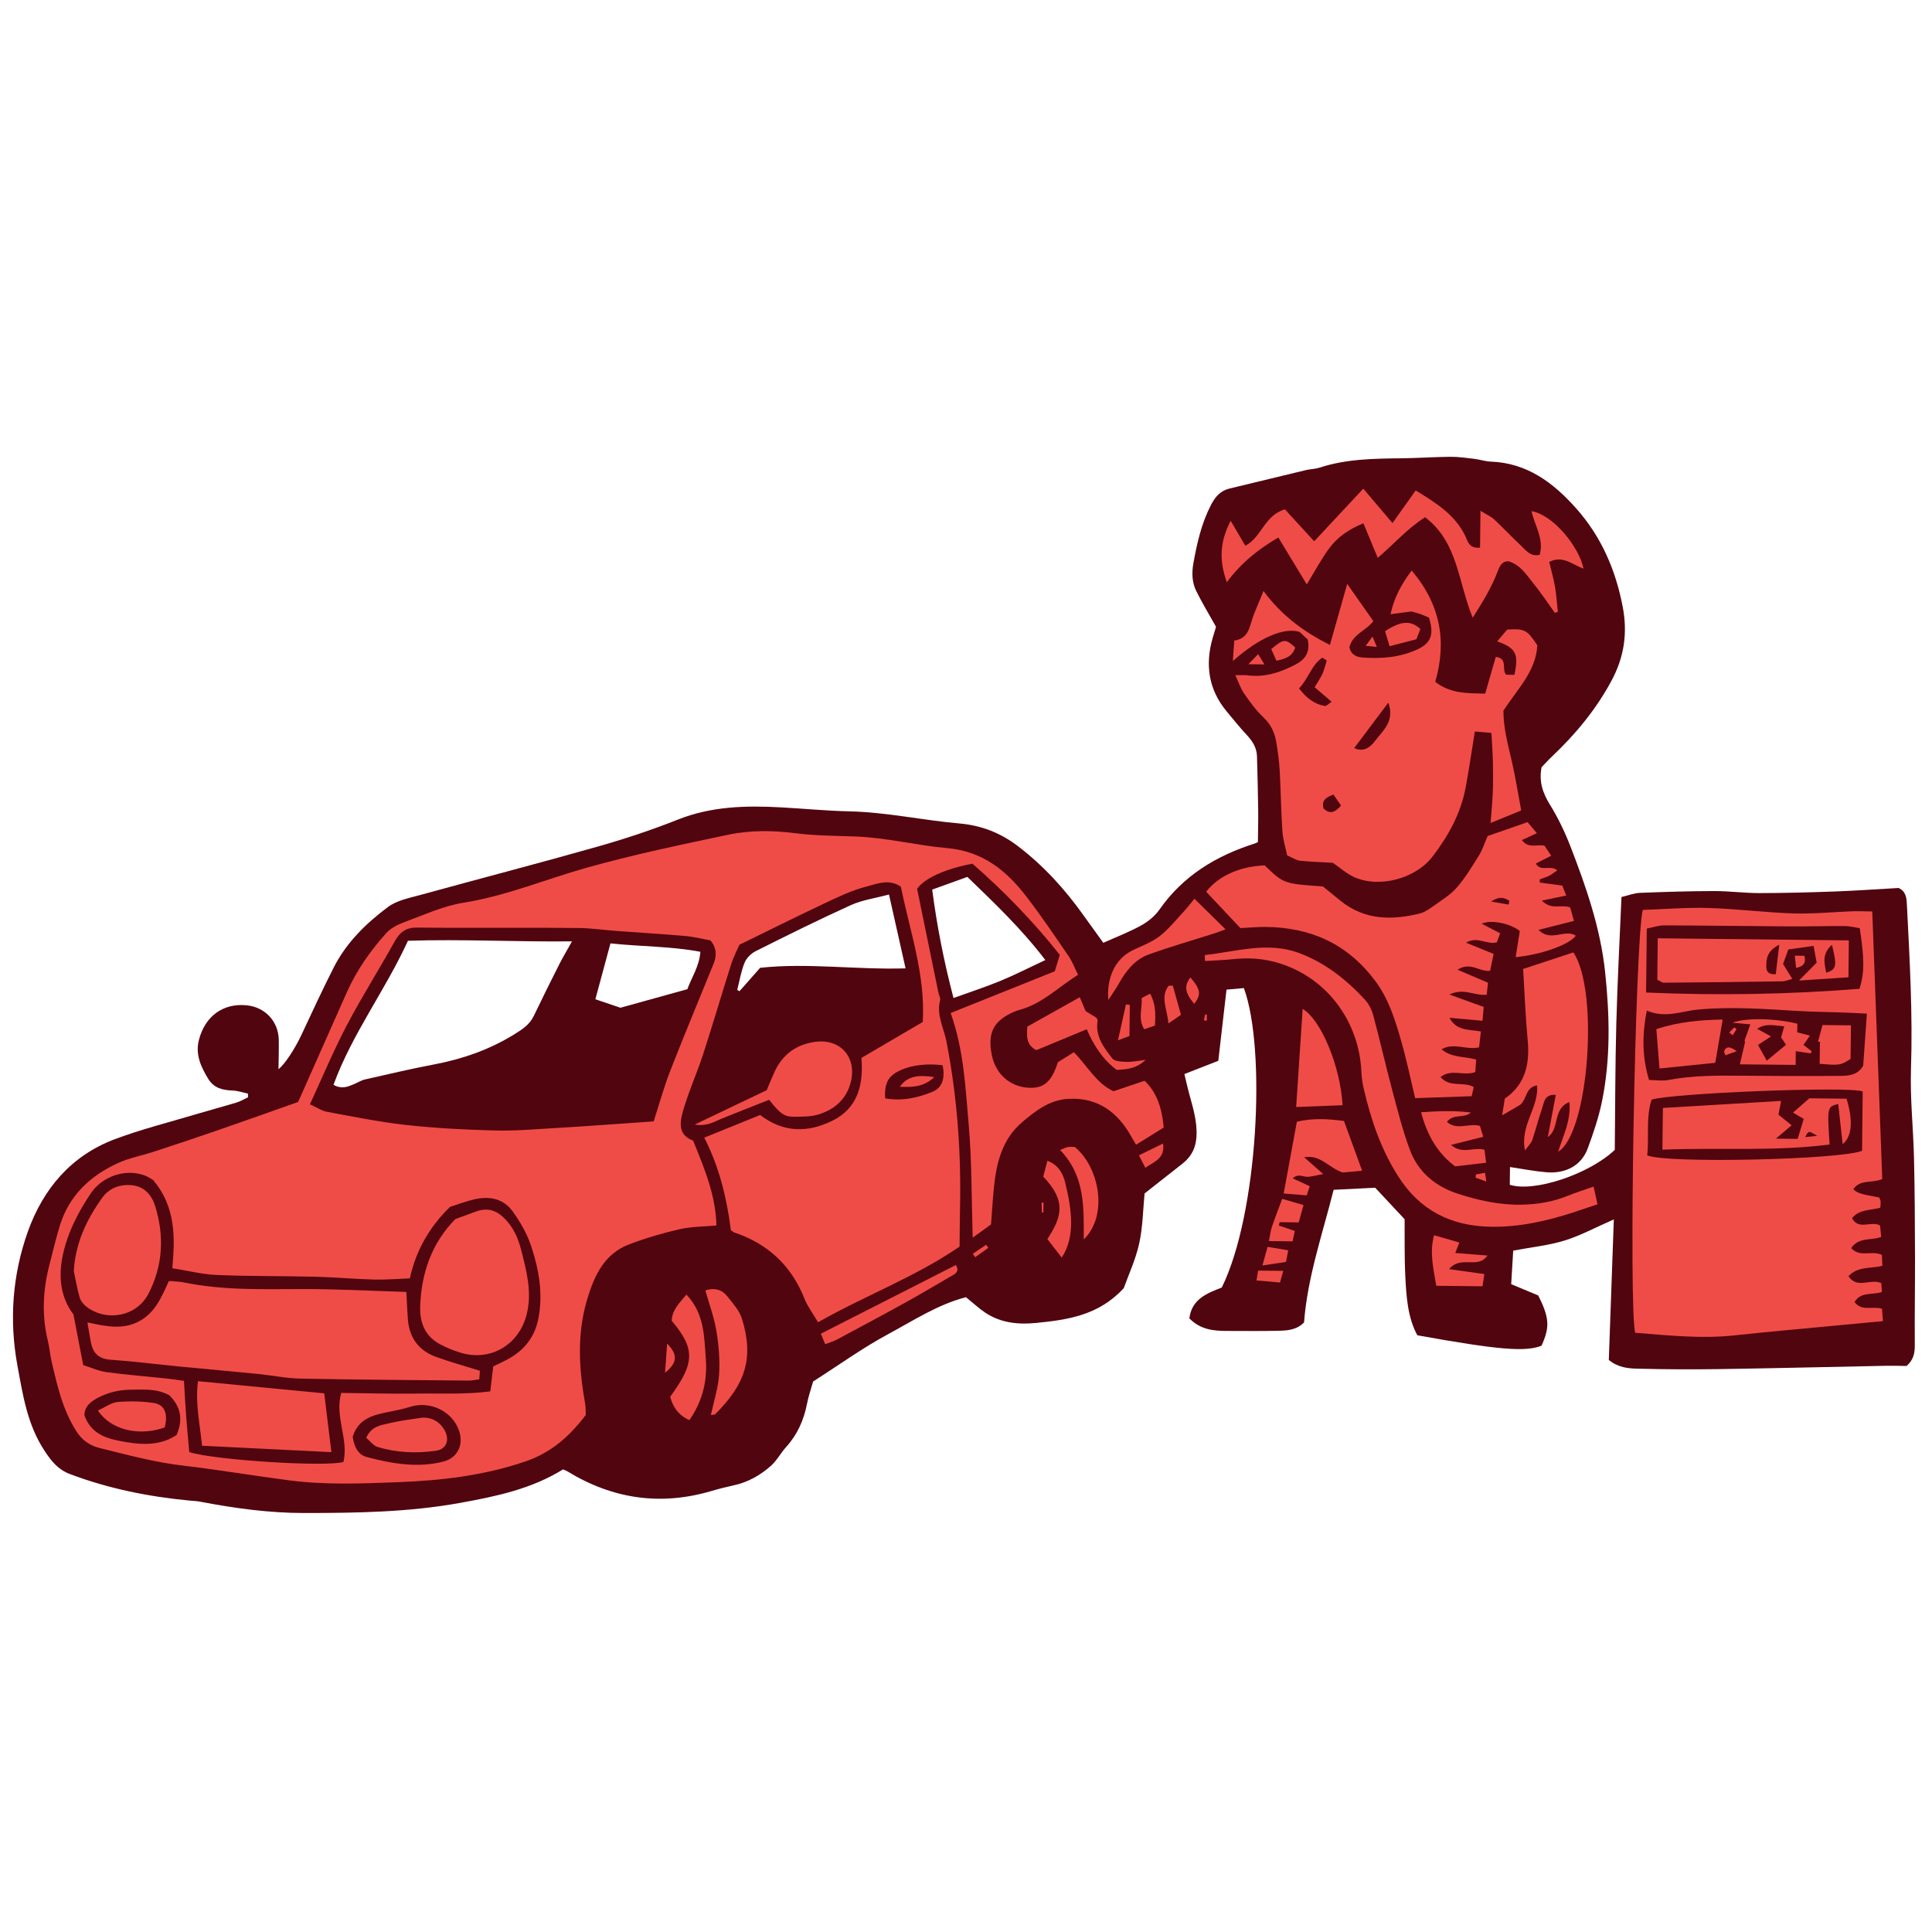 <svg version="1.1" id="svg" xmlns="http://www.w3.org/2000/svg" xmlns:xlink="http://www.w3.org/1999/xlink" x="0px" y="0px"
	 width="200.001px" height="200px" viewBox="0 0 200.001 200" enable-background="new 0 0 200.001 200" xml:space="preserve">
<path class="stroke" fill="#51050f"  fill-rule="evenodd" clip-rule="evenodd" d="M198.242,130.078c-0.011-3.401-0.024-6.805-0.104-10.206
	c-0.072-3.079-0.415-6.163-0.312-9.233c0.188-5.665-0.136-11.304-0.422-16.95c-0.033-0.668-0.057-1.392-0.863-1.766
	c-2.152,0.122-4.344,0.279-6.539,0.36c-2.614,0.097-5.232,0.167-7.849,0.17c-1.568,0.002-3.137-0.214-4.704-0.211
	c-2.563,0.006-5.128,0.085-7.689,0.187c-0.595,0.024-1.183,0.261-1.904,0.431c-0.188,4.469-0.424,8.799-0.536,13.134
	c-0.116,4.393-0.112,8.788-0.157,13.042c-2.672,2.534-8.362,4.414-10.869,3.613c0.007-0.571,0.013-1.174,0.021-1.836
	c1.308,0.193,2.528,0.435,3.763,0.539c2.033,0.176,3.647-0.73,4.285-2.468c0.575-1.57,1.125-3.17,1.462-4.803
	c0.918-4.455,0.814-8.948,0.338-13.454c-0.481-4.533-1.955-8.782-3.582-12.986c-0.581-1.499-1.285-2.976-2.13-4.338
	c-0.762-1.227-1.155-2.435-0.865-3.884c0.344-0.354,0.693-0.745,1.074-1.104c2.451-2.319,4.575-4.879,6.179-7.878
	c1.297-2.421,1.661-4.903,1.151-7.589c-0.729-3.838-2.218-7.291-4.833-10.229c-2.372-2.663-5.076-4.693-8.832-4.833
	c-0.571-0.021-1.134-0.219-1.706-0.287c-0.824-0.099-1.655-0.217-2.484-0.211c-1.668,0.013-3.337,0.135-5.007,0.154
	c-2.88,0.032-5.754,0.06-8.536,0.97c-0.443,0.144-0.931,0.141-1.388,0.249c-2.644,0.632-5.282,1.281-7.925,1.913
	c-0.955,0.228-1.488,0.872-1.922,1.706c-0.977,1.889-1.434,3.917-1.81,5.987c-0.186,1.028-0.158,2.006,0.288,2.916
	c0.593,1.205,1.294,2.354,2.049,3.705c-0.069,0.227-0.206,0.673-0.339,1.123c-0.82,2.81-0.438,5.392,1.474,7.678
	c0.672,0.804,1.328,1.626,2.043,2.39c0.596,0.638,1.035,1.327,1.061,2.214c0.055,1.882,0.1,3.763,0.125,5.646
	c0.014,1.081-0.02,2.165-0.03,3.236c-0.119,0.056-0.209,0.11-0.309,0.141c-4.001,1.263-7.428,3.332-9.886,6.849
	c-0.465,0.664-1.167,1.237-1.882,1.633c-1.214,0.673-2.524,1.173-3.926,1.803c-0.66-0.915-1.362-1.882-2.058-2.855
	c-1.925-2.708-4.146-5.146-6.794-7.161c-1.779-1.357-3.761-2.142-6.06-2.342c-3.8-0.331-7.547-1.168-11.386-1.253
	c-2.356-0.052-4.708-0.283-7.063-0.412c-3.629-0.198-7.203-0.116-10.676,1.264c-2.72,1.082-5.514,2.004-8.328,2.803
	c-6.092,1.729-12.224,3.318-18.328,4.999c-1.154,0.316-2.436,0.562-3.355,1.246c-2.274,1.692-4.312,3.686-5.621,6.264
	c-1.158,2.285-2.238,4.61-3.322,6.933c-0.692,1.489-1.749,3.098-2.394,3.591c0.01-0.968,0.046-2,0.028-3.031
	c-0.035-1.906-1.407-3.377-3.296-3.575c-2.443-0.255-4.331,1.099-4.971,3.583c-0.386,1.497,0.198,2.761,0.951,4.006
	c0.599,0.993,1.5,1.191,2.548,1.232c0.528,0.021,1.051,0.205,1.575,0.315c0.007,0.126,0.013,0.253,0.019,0.378
	c-0.396,0.186-0.778,0.421-1.192,0.546c-1.401,0.427-2.821,0.8-4.226,1.22c-2.806,0.841-5.66,1.554-8.395,2.583
	c-4.503,1.693-7.403,5.131-8.981,9.538c-1.612,4.504-1.954,9.218-1.077,13.952c0.56,3.023,1.014,6.051,2.794,8.758
	c0.74,1.124,1.413,1.954,2.653,2.421c3.996,1.506,8.135,2.334,12.373,2.737c0.361,0.034,0.729,0.044,1.084,0.113
	c3.557,0.681,7.134,1.174,10.762,1.173c5.399-0.002,10.793-0.079,16.132-1.043c3.72-0.673,7.403-1.44,10.671-3.472
	c0.168,0.073,0.322,0.119,0.451,0.199c4.684,2.868,9.652,3.597,14.938,2.031c0.753-0.223,1.518-0.413,2.285-0.58
	c1.475-0.32,2.752-1.043,3.854-2.026c0.611-0.546,1.01-1.326,1.569-1.942c1.164-1.282,1.828-2.781,2.159-4.466
	c0.159-0.812,0.436-1.602,0.635-2.315c2.664-1.701,5.115-3.474,7.756-4.897c2.639-1.423,5.199-3.101,8.069-3.829
	c0.772,0.625,1.349,1.17,1.999,1.602c1.606,1.07,3.414,1.247,5.285,1.059c3.258-0.325,6.464-0.782,9.047-3.596
	c0.49-1.373,1.231-2.958,1.599-4.625c0.378-1.719,0.394-3.517,0.559-5.183c1.374-1.08,2.646-2.082,3.921-3.082
	c0.915-0.719,1.387-1.621,1.451-2.821c0.088-1.562-0.372-2.996-0.767-4.458c-0.173-0.641-0.314-1.291-0.485-1.997
	c1.23-0.481,2.332-0.91,3.51-1.371c0.285-2.483,0.561-4.863,0.849-7.368c0.654-0.059,1.248-0.113,1.798-0.162
	c2.326,6.309,1.469,23.405-2.288,31.001c-1.545,0.595-3.115,1.208-3.354,3.193c1.13,1.147,2.462,1.3,3.85,1.298
	c1.773-0.004,3.55,0.03,5.324-0.015c0.935-0.024,1.903-0.06,2.698-0.865c0.35-4.654,1.892-9.095,3.062-13.729
	c1.561-0.078,2.958-0.148,4.302-0.215c0.991,1.06,1.883,2.015,3.047,3.261c0.016,1.709-0.032,3.802,0.071,5.888
	c0.104,2.121,0.239,4.261,1.246,6.126c8.37,1.507,11.157,1.739,12.851,1.083c0.882-1.923,0.823-2.896-0.335-5.207
	c-0.896-0.372-1.803-0.751-2.801-1.167c0.073-1.198,0.141-2.333,0.21-3.474c1.848-0.348,3.63-0.527,5.31-1.043
	c1.662-0.511,3.219-1.363,5.105-2.188c-0.181,5.067-0.351,9.847-0.519,14.55c0.979,0.798,2.002,0.877,2.97,0.902
	c2.83,0.073,5.664,0.087,8.494,0.044c5.766-0.087,11.53-0.23,17.296-0.343c0.721-0.013,1.442,0.013,2.058,0.02
	c0.768-0.657,0.863-1.39,0.857-2.221C198.194,136.152,198.253,133.115,198.242,130.078z M57.9,99.816
	c-0.896,1.775-1.781,3.556-2.64,5.349c-0.431,0.899-1.173,1.384-1.998,1.895c-2.575,1.597-5.352,2.565-8.311,3.127
	c-2.407,0.457-4.795,1.019-7.186,1.563c-0.397,0.091-0.76,0.332-1.142,0.492c-0.632,0.264-1.265,0.531-2.099,0.058
	c1.918-5.269,5.343-9.75,7.708-14.912c5.656-0.183,11.18,0.125,16.982,0.062C58.689,98.396,58.266,99.092,57.9,99.816z
	 M64.228,104.322c-0.841-0.285-1.619-0.549-2.595-0.879c0.52-1.925,1.014-3.759,1.561-5.782c3.25,0.341,6.265,0.293,9.312,0.869
	c-0.127,1.545-0.918,2.668-1.351,3.872C68.783,103.06,66.484,103.697,64.228,104.322z M78.69,100.188
	c-0.778,0.881-1.458,1.65-2.136,2.419c-0.078-0.043-0.157-0.084-0.236-0.127c0.241-0.945,0.396-1.923,0.758-2.817
	c0.195-0.482,0.679-0.961,1.152-1.199c3.266-1.637,6.539-3.265,9.865-4.771c1.162-0.525,2.479-0.701,3.936-1.093
	c0.604,2.689,1.134,5.061,1.715,7.646C88.568,100.398,83.585,99.651,78.69,100.188z M103.574,101.537
	c-1.536,0.635-3.123,1.146-4.867,1.778c-0.975-3.721-1.706-7.378-2.206-11.225c1.142-0.413,2.259-0.815,3.64-1.313
	c2.824,2.727,5.607,5.374,8.071,8.606C106.56,100.156,105.092,100.909,103.574,101.537z"/>
<path fill-rule="evenodd" clip-rule="evenodd" fill="#f04c47" class="fill" d="M109.195,100.546c0.166-0.546,0.339-1.118,0.516-1.7
	c-2.798-3.53-5.846-6.645-9.041-9.436c-2.77,0.518-4.969,1.499-5.732,2.602c0.719,3.509,1.465,7.145,2.213,10.781
	c0.054,0.256,0.226,0.537,0.167,0.758c-0.405,1.523,0.386,2.852,0.658,4.258c1.104,5.682,1.528,11.415,1.407,17.195
	c-0.029,1.309-0.032,2.619-0.049,4.041c-4.562,3.146-9.743,5.048-14.648,7.834c-0.531-0.907-1.078-1.619-1.397-2.421
	c-1.364-3.441-3.796-5.713-7.291-6.879c-0.093-0.031-0.169-0.112-0.334-0.225c-0.418-3.258-1.177-6.494-2.757-9.584
	c2.037-0.825,3.951-1.603,5.784-2.345c2.478,1.891,4.966,1.804,7.416,0.623c2.685-1.292,3.295-3.731,3.071-6.534
	c2.146-1.257,4.26-2.495,6.346-3.719c0.287-4.893-1.331-9.371-2.266-14.006c-1.22-0.847-2.487-0.291-3.613,0.001
	c-1.504,0.39-2.94,1.089-4.359,1.757c-2.795,1.315-5.555,2.7-8.74,4.255c-0.187,0.435-0.596,1.207-0.857,2.027
	c-0.987,3.091-1.895,6.208-2.896,9.293c-0.598,1.838-1.393,3.614-1.961,5.461c-0.416,1.357-0.824,2.841,0.919,3.497
	c1.188,2.921,2.341,5.664,2.413,8.783c-1.333,0.123-2.598,0.107-3.796,0.382c-1.778,0.409-3.546,0.927-5.25,1.576
	c-2.554,0.97-3.589,3.216-4.319,5.632c-1.09,3.604-0.878,7.241-0.221,10.885c0.064,0.356,0.041,0.727,0.062,1.139
	c-1.634,2.16-3.534,3.88-6.208,4.798c-4.32,1.481-8.74,1.991-13.271,2.163c-3.727,0.141-7.439,0.294-11.142-0.181
	c-3.688-0.473-7.355-1.102-11.05-1.534c-2.927-0.342-5.746-1.104-8.592-1.806c-1.102-0.271-1.869-0.812-2.471-1.753
	c-1.415-2.213-1.982-4.717-2.562-7.218c-0.166-0.713-0.22-1.452-0.395-2.164c-0.647-2.662-0.503-5.297,0.187-7.923
	c0.36-1.367,0.668-2.752,1.096-4.097c0.972-3.042,3.126-5.046,5.942-6.344c1.176-0.542,2.488-0.781,3.73-1.188
	c2.188-0.718,4.377-1.442,6.554-2.195c2.67-0.921,5.331-1.874,8.406-2.959c1.58-3.559,3.313-7.476,5.057-11.388
	c1.011-2.27,2.438-4.284,4.085-6.116c0.527-0.586,1.382-0.945,2.152-1.229c1.916-0.704,3.824-1.576,5.812-1.892
	c4.43-0.704,8.546-2.441,12.817-3.639c4.804-1.347,9.658-2.359,14.526-3.386c2.431-0.512,4.719-0.462,7.117-0.161
	c2.023,0.254,4.078,0.255,6.121,0.329c3.2,0.116,6.316,0.921,9.471,1.2c3.742,0.332,6.168,2.333,8.256,5.053
	c1.531,1.994,2.937,4.084,4.361,6.158c0.374,0.548,0.609,1.193,0.962,1.903c-2.024,1.267-3.653,2.947-5.937,3.599
	c-0.251,0.072-0.505,0.148-0.741,0.254c-2.079,0.93-2.696,2.144-2.261,4.416c0.379,1.965,1.848,3.3,3.771,3.425
	c1.599,0.104,2.427-0.583,3.077-2.636c0.484-0.306,1.051-0.661,1.656-1.042c1.412,1.432,2.334,3.235,4.107,4.041
	c1.164-0.393,2.238-0.755,3.217-1.085c1.184,1.141,1.785,2.645,1.977,4.847c-0.875,0.542-1.823,1.129-2.859,1.77
	c-0.355-0.6-0.58-1.005-0.826-1.394c-1.465-2.309-3.52-3.541-6.3-3.341c-1.884,0.134-3.312,1.255-4.669,2.406
	c-2.058,1.748-2.66,4.186-2.92,6.738c-0.127,1.249-0.197,2.504-0.302,3.849c-0.566,0.408-1.14,0.821-1.896,1.367
	c-0.131-4.11-0.081-7.965-0.421-11.784c-0.336-3.793-0.494-7.639-1.861-11.47C101.976,103.441,105.455,102.046,109.195,100.546z
	 M32.083,114.315c0.732,0.332,1.216,0.678,1.749,0.775c2.718,0.501,5.433,1.063,8.176,1.364c3.058,0.336,6.141,0.495,9.217,0.576
	c2.085,0.056,4.178-0.136,6.268-0.254c2.243-0.126,4.484-0.296,6.727-0.447c1.089-0.074,2.18-0.153,3.449-0.242
	c0.576-1.783,1.058-3.548,1.719-5.243c1.443-3.701,2.98-7.365,4.47-11.046c0.331-0.816,0.376-1.614-0.308-2.444
	c-0.803-0.147-1.667-0.375-2.545-0.452c-2.396-0.21-4.799-0.353-7.198-0.531c-1.303-0.097-2.605-0.29-3.909-0.304
	c-4.187-0.042-8.373-0.019-12.558-0.023c-1.405-0.002-2.81-0.004-4.216-0.02c-1.051-0.012-1.723,0.451-2.245,1.393
	c-1.621,2.924-3.419,5.754-4.974,8.712C34.547,108.711,33.425,111.415,32.083,114.315z M15.881,122.187
	c-1.864-1.407-5.002-0.874-6.514,1.397c-0.859,1.294-1.647,2.681-2.2,4.129c-1.124,2.951-1.399,5.923,0.438,8.368
	c0.37,1.925,0.676,3.508,1.008,5.233c0.848,0.266,1.614,0.624,2.412,0.731c2.074,0.278,4.162,0.442,6.245,0.662
	c0.604,0.064,1.207,0.164,1.774,0.242c0.082,1.365,0.144,2.561,0.234,3.755c0.092,1.233,0.214,2.464,0.317,3.619
	c2.615,0.831,14.164,1.558,15.958,1.017c0.566-2.334-0.93-4.673-0.23-7.145c2.617,0.029,5.172,0.108,7.722,0.07
	c2.537-0.037,5.089,0.109,7.709-0.228c0.112-0.956,0.208-1.771,0.304-2.584c0.523-0.256,0.998-0.469,1.458-0.716
	c1.702-0.914,2.82-2.26,3.21-4.202c0.518-2.602,0.062-5.118-0.745-7.556c-0.419-1.265-1.122-2.481-1.903-3.569
	c-0.992-1.382-2.499-1.623-4.093-1.226c-0.81,0.201-1.597,0.496-2.393,0.749c-2.112,2.047-3.532,4.499-4.167,7.404
	c-1.305,0.048-2.502,0.156-3.699,0.123c-2.037-0.055-4.072-0.243-6.111-0.293c-3.394-0.085-6.794-0.038-10.188-0.182
	c-1.533-0.065-3.053-0.456-4.59-0.7C18.156,127.957,18.135,124.89,15.881,122.187z M36.512,148.725
	c0.138,0.996,0.518,1.865,1.464,2.112c2.585,0.676,5.218,1.145,7.884,0.478c1.496-0.374,2.148-1.705,1.674-3.165
	c-0.658-2.03-2.983-3.172-5.06-2.52c-0.732,0.231-1.494,0.382-2.251,0.533C38.651,146.476,37.114,146.824,36.512,148.725z
	 M17.531,144.438c-1.299-0.703-2.626-0.592-3.99-0.577c-1.311,0.016-2.455,0.311-3.574,0.928c-0.74,0.408-1.233,0.938-1.23,1.733
	c0.788,2.158,2.65,2.48,4.453,2.786c1.814,0.307,3.616,0.246,5.09-0.759C18.986,146.905,18.7,145.616,17.531,144.438z
	 M91.63,113.706c1.768,0.302,3.384-0.057,4.913-0.688c1.029-0.426,1.312-1.452,1.033-2.741c-1.495-0.208-3.134-0.03-4.252,0.465
	C91.977,111.337,91.536,112.045,91.63,113.706z"/>
<path fill-rule="evenodd" clip-rule="evenodd" fill="#f04c47" class="fill" d="M191.635,129.205c0.938,1.028,2.127,0.177,3.182,0.714
	c0.012,0.321,0.027,0.702,0.042,1.121c-1.224,0.304-2.532,0.029-3.507,1.07c0.899,1.372,2.265,0.207,3.399,0.718
	c0.019,0.258,0.042,0.578,0.065,0.913c-0.985,0.357-2.15-0.071-2.835,1.038c0.722,1.005,1.831,0.409,2.84,0.695
	c0.028,0.337,0.058,0.716,0.104,1.287c-1.865,0.175-3.623,0.339-5.377,0.506c-3.334,0.32-6.674,0.612-10.003,0.972
	c-3.454,0.373-6.872-0.007-10.262-0.269c-0.702-2.24-0.018-40.772,0.78-43.776c2.242-0.076,4.537-0.269,6.821-0.2
	c2.927,0.088,5.845,0.47,8.77,0.564c2.034,0.066,4.078-0.15,6.118-0.222c0.659-0.022,1.318,0.01,2.042,0.018
	c0.021,0.511,0.036,0.866,0.05,1.221c0.329,8.832,0.658,17.666,0.987,26.483c-1.093,0.455-2.318,0.01-2.989,1.049
	c0.383,0.397,0.753,0.512,2.675,0.856c0.047,0.122,0.128,0.259,0.143,0.404c0.017,0.199-0.017,0.401-0.032,0.656
	c-1.007,0.292-2.158,0.129-2.927,1.086c0.698,1.284,1.954,0.235,2.902,0.749c0.034,0.356,0.072,0.754,0.116,1.188
	C193.703,128.451,192.429,128.029,191.635,129.205z M192.879,110.318c0.123-1.727,0.248-3.475,0.382-5.385
	c-0.905-0.044-1.673-0.089-2.442-0.117c-1.563-0.057-3.129-0.069-4.689-0.161c-3.444-0.204-6.888-0.467-10.338-0.146
	c-1.722,0.161-3.411,0.938-5.316,0.104c-0.48,2.465-0.508,4.745,0.232,7.186c0.673,0.007,1.357,0.124,1.996,0.002
	c2.535-0.483,5.09-0.466,7.652-0.441c3.297,0.032,6.592,0.042,9.887,0.017C191.222,111.37,192.268,111.392,192.879,110.318z
	 M170.521,119.599c1.89,0.87,20.042,0.452,22.24-0.469c0.022-2.049,0.045-4.119,0.066-6.147c-1.503-0.553-19.901,0.183-21.855,0.857
	C170.366,115.715,170.729,117.705,170.521,119.599z M192.521,96.082c-0.539-0.079-1.045-0.214-1.551-0.217
	c-1.937-0.009-3.873,0.048-5.809,0.036c-4.293-0.027-8.586-0.094-12.878-0.107c-0.586-0.002-1.176,0.211-1.808,0.333
	c-0.024,2.262-0.047,4.324-0.072,6.619c7.506,0.326,14.827,0.193,22.095-0.385C193.014,100.685,193.016,99.339,192.521,96.082z"/>
<path fill-rule="evenodd" clip-rule="evenodd" fill="#f04c47" class="fill" d="M154.989,66.394c0.395-0.463,0.747-0.878,1.038-1.22
	c1.813-0.11,2.053,0.016,3.114,1.622c-0.128,2.685-2.061,4.532-3.506,6.773c-0.008,1.685,0.431,3.399,0.842,5.129
	c0.396,1.669,0.652,3.371,0.998,5.205c-1.057,0.432-1.996,0.813-3.169,1.291c0.093-1.252,0.191-2.217,0.229-3.184
	c0.037-0.996,0.037-1.994,0.015-2.989c-0.022-0.986-0.094-1.97-0.153-3.146c-0.67-0.06-1.218-0.108-1.721-0.152
	c-0.338,2.083-0.605,3.938-0.949,5.779c-0.496,2.689-1.791,5.032-3.429,7.167c-1.772,2.315-5.536,3.285-8.105,2.133
	c-0.794-0.355-1.469-0.973-2.225-1.488c-1.103-0.062-2.251-0.093-3.393-0.213c-0.394-0.042-0.766-0.309-1.329-0.55
	c-0.162-0.79-0.435-1.639-0.492-2.502c-0.143-2.09-0.159-4.189-0.279-6.281c-0.055-0.991-0.195-1.982-0.358-2.961
	c-0.166-0.999-0.573-1.851-1.358-2.582c-0.758-0.708-1.38-1.579-1.973-2.439c-0.367-0.534-0.572-1.182-0.904-1.893
	c0.57,0.006,0.932-0.026,1.282,0.02c1.802,0.237,3.429-0.328,4.978-1.135c0.951-0.496,1.526-1.276,1.231-2.58
	c-0.255-0.239-0.591-0.554-0.841-0.785c-1.628-0.501-4.177,0.604-6.905,3.015c0.058-0.841,0.1-1.443,0.144-2.117
	c1.155-0.162,1.48-0.913,1.74-1.824c0.295-1.034,0.775-2.014,1.287-3.304c1.893,2.549,4.113,4.184,6.877,5.584
	c0.602-2.12,1.146-4.047,1.789-6.321c1.011,1.439,1.831,2.607,2.702,3.849c-0.703,0.98-2.141,1.331-2.473,2.705
	c0.131,0.709,0.666,1.014,1.329,1.064c1.955,0.15,3.885,0,5.691-0.83c1.441-0.661,1.764-1.567,1.213-3.298
	c-0.271-0.113-0.596-0.266-0.935-0.384c-0.345-0.121-0.701-0.206-0.872-0.254c-0.766,0.101-1.357,0.179-2.17,0.286
	c0.391-1.793,1.137-3.105,2.186-4.523c3.002,3.53,3.651,7.355,2.441,11.527c1.612,1.244,3.322,1.169,5.174,1.218
	c0.376-1.303,0.729-2.533,1.096-3.811c1.301,0.198,0.566,1.26,1.064,1.852c0.233,0.002,0.558,0.006,0.865,0.01
	C157.23,67.674,156.943,67.095,154.989,66.394z M134.474,71.262c0.776,1.017,1.597,1.63,2.67,1.822
	c0.169,0.03,0.39-0.231,0.704-0.434c-0.634-0.546-1.168-1.005-1.758-1.514c0.297-0.498,0.6-0.919,0.809-1.382
	c0.201-0.44,0.304-0.924,0.448-1.388c-0.155-0.094-0.308-0.188-0.46-0.283C135.764,68.824,135.452,70.262,134.474,71.262z
	 M140.188,77.441c0.921,0.443,1.632-0.044,2.127-0.702c0.823-1.094,2.111-2.074,1.404-4.003
	C142.478,74.391,141.35,75.895,140.188,77.441z M138.035,82.253c-0.82,0.298-1.249,0.641-1.018,1.446
	c0.642,0.612,1.172,0.425,1.812-0.31C138.564,83.011,138.301,82.633,138.035,82.253z"/>
<path fill-rule="evenodd" clip-rule="evenodd" fill="#f04c47" class="fill" d="M157.331,96.379c-0.955-0.772-2.965-1.212-3.948-0.757
	c0.68,0.353,1.257,0.653,1.914,0.993c-0.134,0.357-0.25,0.671-0.35,0.937c-1.053,0.275-1.975-0.674-3.186,0.032
	c1.033,0.421,1.87,0.763,2.859,1.167c-0.129,0.621-0.25,1.199-0.362,1.746c-1.123,0.134-2.013-0.982-3.378-0.111
	c1.215,0.519,2.146,0.916,3.156,1.347c-0.044,0.415-0.084,0.804-0.129,1.236c-1.239,0.155-2.383-0.748-3.862-0.014
	c1.33,0.482,2.377,0.861,3.548,1.285c-0.039,0.449-0.077,0.89-0.125,1.43c-1.211-0.109-2.312-0.207-3.412-0.305
	c0.713,1.374,1.987,1.182,3.245,1.417c-0.067,0.592-0.129,1.125-0.188,1.639c-1.341,0.311-2.594-0.533-3.887,0.201
	c1.059,0.897,2.332,0.715,3.583,1.061c-0.028,0.457-0.054,0.891-0.081,1.293c-1.204,0.455-2.477-0.373-3.604,0.52
	c0.946,1.125,2.366,0.429,3.438,1.037c-0.066,0.287-0.122,0.523-0.219,0.947c-1.927,0.065-3.838,0.132-5.844,0.201
	c-0.51-2.106-0.907-4.047-1.455-5.945c-0.637-2.202-1.291-4.364-2.744-6.279c-2.865-3.778-6.639-5.447-11.256-5.499
	c-0.889-0.01-1.778,0.079-2.635,0.121c-1.201-1.276-2.373-2.522-3.546-3.767c1.277-1.635,3.439-2.608,6.053-2.728
	c1.973,1.902,1.973,1.902,6.026,2.181c0.621,0.504,1.229,1,1.839,1.492c2.481,2.004,5.292,2.027,8.202,1.308
	c0.486-0.122,0.945-0.438,1.363-0.739c0.85-0.612,1.784-1.17,2.461-1.943c0.883-1.008,1.584-2.183,2.297-3.327
	c0.355-0.571,0.561-1.237,0.9-2.009c1.281-0.446,2.65-0.923,4.128-1.439c0.321,0.382,0.599,0.71,0.966,1.145
	c-0.61,0.279-1.052,0.481-1.557,0.713c0.661,0.891,1.508,0.438,2.343,0.577c0.177,0.264,0.396,0.595,0.694,1.041
	c-0.57,0.291-1.053,0.538-1.588,0.812c0.502,0.904,1.479,0.097,2.219,0.704c-0.326,0.219-0.569,0.42-0.844,0.559
	c-0.307,0.154-0.645,0.25-0.969,0.371c0.001,0.111,0.001,0.223,0.003,0.334c0.72,0.097,1.44,0.194,2.327,0.313
	c0.096,0.241,0.237,0.592,0.412,1.028c-0.864,0.181-1.588,0.332-2.52,0.527c0.965,0.997,1.93,0.375,2.923,0.702
	c0.097,0.347,0.228,0.806,0.394,1.4c-1.274,0.323-2.394,0.606-3.671,0.929c1.29,1.305,2.708-0.137,3.86,0.596
	c-0.639,0.924-3.548,1.968-6.221,2.228C157.047,98.203,157.179,97.354,157.331,96.379z M156.173,93.642
	c0.028-0.128,0.055-0.257,0.081-0.385c-0.496-0.317-1.002-0.526-1.896,0.072C155.168,93.469,155.668,93.556,156.173,93.642z"/>
<path fill-rule="evenodd" clip-rule="evenodd" fill="#f04c47" class="fill" d="M159.387,57.437c0.478-1.643-0.521-3.018-0.844-4.521
	c2.215,0.359,4.898,3.642,5.386,5.943c-1.119-0.357-2.089-1.425-3.556-0.689c0.211,0.886,0.457,1.729,0.604,2.59
	c0.147,0.852,0.195,1.721,0.286,2.583c-0.103,0.031-0.203,0.063-0.305,0.096c-0.715-0.99-1.388-2.013-2.155-2.96
	c-0.747-0.925-1.381-2.007-2.656-2.383c-0.693,0.018-0.904,0.507-1.123,1.087c-0.607,1.612-1.501,3.071-2.565,4.764
	c-1.53-3.686-1.508-7.808-4.933-10.401c-1.824,1.16-3.201,2.744-4.898,4.205c-0.517-1.243-0.985-2.375-1.487-3.574
	c-1.505,0.6-2.7,1.431-3.568,2.619c-0.813,1.112-1.465,2.345-2.296,3.7c-0.988-1.634-1.924-3.173-2.941-4.851
	c-2.062,1.197-3.782,2.56-5.336,4.623c-0.809-2.277-0.73-4.184,0.399-6.356c0.549,0.934,0.996,1.692,1.519,2.583
	c1.714-0.894,1.958-3.15,4.099-3.764c0.934,1.02,1.973,2.151,3.028,3.304c1.686-1.807,3.302-3.54,5.082-5.448
	c1.068,1.26,1.982,2.336,3.024,3.562c0.86-1.21,1.597-2.245,2.401-3.377c2.093,1.284,4.025,2.476,5.108,4.657
	c0.272,0.549,0.369,1.387,1.556,1.261c0.012-1.147,0.023-2.297,0.041-3.817c0.695,0.433,1.112,0.61,1.423,0.901
	c0.955,0.894,1.855,1.845,2.806,2.745C157.994,57,158.451,57.65,159.387,57.437z"/>
<path fill-rule="evenodd" clip-rule="evenodd" fill="#f04c47" class="fill" d="M124.72,98.871c3.224-0.356,6.46-1.415,9.701-0.234
	c2.688,0.978,4.931,2.744,6.871,4.842c0.41,0.444,0.716,1.063,0.874,1.654c0.691,2.575,1.279,5.178,1.967,7.754
	c0.55,2.067,1.077,4.152,1.82,6.152c0.851,2.295,2.653,3.783,4.932,4.526c2.134,0.695,4.335,1.187,6.623,1.144
	c1.647-0.032,3.227-0.287,4.755-0.907c0.855-0.348,1.74-0.624,2.703-0.965c0.149,0.667,0.263,1.167,0.409,1.83
	c-0.854,0.286-1.676,0.571-2.504,0.841c-2.805,0.909-5.664,1.547-8.629,1.482c-4.04-0.088-7.231-1.674-9.477-5.179
	c-1.786-2.792-2.821-5.829-3.566-9.004c-0.142-0.61-0.242-1.239-0.27-1.865c-0.203-5-3.395-9.666-8.544-11.242
	c-1.612-0.494-3.162-0.575-4.786-0.403c-0.948,0.099-1.903,0.128-2.856,0.189C124.736,99.282,124.727,99.077,124.72,98.871z"/>
<path fill-rule="evenodd" clip-rule="evenodd" fill="#f04c47" class="fill" d="M161.3,119.228c0.54-1.714,1.34-3.247,1.172-5.143
	c-1.789,0.674-0.971,2.752-2.239,3.621c0.275-1.464,0.543-2.873,0.825-4.372c-1.194-0.075-1.214,0.799-1.425,1.414
	c-0.373,1.084-0.651,2.202-1.02,3.289c-0.102,0.299-0.373,0.542-0.744,1.057c-0.543-2.59,1.439-4.418,1.254-6.737
	c-1.221,0.204-1.024,1.35-1.733,2.002c-0.454,0.266-1.073,0.626-1.884,1.1c0.109-0.701,0.186-1.193,0.268-1.726
	c2.152-1.481,2.605-3.612,2.372-6.072c-0.228-2.389-0.313-4.793-0.471-7.355c1.695-0.559,3.462-1.141,5.196-1.711
	C165.55,102.498,164.48,117.309,161.3,119.228z"/>
<path fill-rule="evenodd" clip-rule="evenodd" fill="#f04c47" class="fill" d="M79.619,113.852c-1.648,0.653-3.289,1.287-4.917,1.953
	c-0.789,0.322-1.53,0.821-2.784,0.61c2.673-1.276,5.055-2.414,7.452-3.56c0.276-0.647,0.524-1.275,0.807-1.889
	c0.83-1.802,2.231-2.84,4.2-3.113c2.515-0.35,4.256,1.458,3.74,3.969c-0.383,1.857-1.64,3.014-3.399,3.549
	c-0.781,0.238-1.655,0.225-2.489,0.235C81.203,115.62,80.787,115.32,79.619,113.852z"/>
<path fill-rule="evenodd" clip-rule="evenodd" fill="#f04c47" class="fill" d="M139.131,116.045c0.647,1.779,1.227,3.374,1.873,5.147
	c-0.769,0.072-1.473,0.139-1.986,0.188c-1.453-0.446-2.271-1.882-4.015-1.583c0.626,0.551,1.14,1.004,1.976,1.742
	c-0.841,0.146-1.298,0.311-1.743,0.28c-0.437-0.03-0.862-0.344-1.413,0.165c0.631,0.292,1.16,0.537,1.764,0.816
	c-0.108,0.332-0.199,0.609-0.311,0.944c-0.768-0.062-1.483-0.119-2.389-0.192c0.451-2.453,0.896-4.877,1.363-7.428
	C135.851,115.73,137.492,115.825,139.131,116.045z"/>
<path fill-rule="evenodd" clip-rule="evenodd" fill="#f04c47" class="fill" d="M134.18,114.597c0.232-3.514,0.45-6.817,0.671-10.155
	c1.924,1.141,3.915,5.984,4.129,9.969C137.445,114.47,135.913,114.529,134.18,114.597z"/>
<path fill-rule="evenodd" clip-rule="evenodd" fill="#f04c47" class="fill" d="M73.021,133.588c0.927-0.314,1.708-0.098,2.271,0.611
	c0.577,0.727,1.256,1.476,1.519,2.328c1.274,4.133,0.295,6.821-2.779,9.873c-0.061,0.06-0.195,0.043-0.441,0.087
	c0.305-1.434,0.762-2.806,0.851-4.203c0.097-1.497-0.038-3.034-0.283-4.518C73.925,136.358,73.417,134.997,73.021,133.588z"/>
<path fill-rule="evenodd" clip-rule="evenodd" fill="#f04c47" class="fill" d="M69.535,136.723c0.062-1.17,0.799-1.824,1.523-2.707
	c1.889,1.994,1.832,4.369,2.008,6.666c0.174,2.307-0.361,4.407-1.705,6.33c-1.214-0.558-1.715-1.414-1.98-2.423
	C71.949,141.079,71.98,139.626,69.535,136.723z"/>
<path fill-rule="evenodd" clip-rule="evenodd" fill="#f04c47" class="fill" d="M112.501,106.548c-1.896,0.786-3.576,1.484-5.22,2.165
	c-1.016-0.534-1.02-1.352-0.933-2.438c1.712-0.959,3.515-1.969,5.43-3.042c0.226,0.532,0.399,0.944,0.609,1.443
	c0.335,0.204,0.73,0.445,1.114,0.678c0.049,0.112,0.14,0.212,0.125,0.295c-0.275,1.61,0.64,2.793,1.524,3.923
	c0.243,0.312,0.95,0.333,1.45,0.354c0.552,0.024,1.111-0.104,2.001-0.204c-1.064,0.978-2.049,0.962-2.997,1.037
	C114.142,109.662,113.225,108.223,112.501,106.548z"/>
<path fill-rule="evenodd" clip-rule="evenodd" fill="#f04c47" class="fill" d="M114.734,103.522c-0.204-2.326,0.749-4.222,2.35-5.058
	c0.97-0.508,2.05-0.861,2.908-1.51c0.945-0.715,1.701-1.682,2.521-2.555c0.35-0.372,0.657-0.785,1.135-1.36
	c1.084,1.067,2.061,2.028,3.22,3.168c-0.62,0.222-0.935,0.345-1.256,0.447c-2.234,0.713-4.494,1.357-6.697,2.155
	c-1.421,0.514-2.343,1.672-3.071,2.978C115.556,102.304,115.207,102.787,114.734,103.522z"/>
<path fill-rule="evenodd" clip-rule="evenodd" fill="#f04c47" class="fill" d="M153.205,116.554c0.092,0.305,0.19,0.633,0.337,1.126
	c-1.093,0.274-2.105,0.529-3.337,0.839c1.194,1.038,2.316,0.183,3.467,0.506c0.048,0.375,0.102,0.803,0.17,1.341
	c-1.104,0.129-2.074,0.243-3.205,0.376c-1.789-1.33-2.891-3.182-3.525-5.604c1.831-0.123,3.484-0.181,5.152,0.03
	c-0.709,0.65-1.838,0.08-2.476,0.979C150.858,117.054,152.059,116.229,153.205,116.554z"/>
<path fill-rule="evenodd" clip-rule="evenodd" fill="#f04c47" class="fill" d="M148.68,133.104c-0.282-1.792-0.719-3.408-0.225-5.231
	c0.915,0.263,1.741,0.5,2.617,0.751c-0.148,0.386-0.255,0.658-0.422,1.086c1.15,0.091,2.239,0.176,3.329,0.262
	c-0.989,1.464-2.736-0.08-3.972,1.412c1.358,0.188,2.453,0.34,3.653,0.507c-0.058,0.385-0.115,0.765-0.191,1.266
	C151.851,133.139,150.314,133.122,148.68,133.104z"/>
<path fill-rule="evenodd" clip-rule="evenodd" fill="#f04c47" class="fill" d="M85.424,139.148c-0.164-0.398-0.292-0.705-0.45-1.083
	c4.701-2.391,9.321-4.741,13.977-7.109c0.433,0.705-0.092,0.923-0.541,1.182c-1.535,0.886-3.056,1.801-4.606,2.659
	c-2.373,1.312-4.766,2.59-7.157,3.869C86.291,138.855,85.893,138.965,85.424,139.148z"/>
<path fill-rule="evenodd" clip-rule="evenodd" fill="#f04c47" class="fill" d="M112.188,128.31c0.021-3.412,0.116-6.621-2.451-9.262
	c0.392-0.152,0.598-0.272,0.819-0.307c0.251-0.041,0.513-0.005,0.708-0.003C113.78,120.798,114.781,125.787,112.188,128.31z"/>
<path fill-rule="evenodd" clip-rule="evenodd" fill="#f04c47" class="fill" d="M109.91,130.186c-0.528-0.684-1.017-1.317-1.482-1.917
	c1.509-2.318,1.979-3.949-0.433-6.464c0.124-0.472,0.266-1.006,0.434-1.639c1.189,0.449,1.62,1.364,1.849,2.293
	C110.932,125.14,111.359,127.992,109.91,130.186z"/>
<path fill-rule="evenodd" clip-rule="evenodd" fill="#f04c47" class="fill" d="M134.039,127.43c-0.087,0.403-0.16,0.738-0.232,1.073
	c-0.843-0.01-1.607-0.018-2.446-0.027c0.114-0.563,0.16-1.032,0.307-1.468c0.312-0.933,0.675-1.848,1.067-2.904
	c0.753,0.22,1.423,0.416,2.203,0.645c-0.181,0.653-0.328,1.185-0.496,1.793c-0.705-0.007-1.339-0.014-1.974-0.021
	c-0.028,0.116-0.058,0.231-0.087,0.347C132.87,127.033,133.36,127.199,134.039,127.43z"/>
<path fill-rule="evenodd" clip-rule="evenodd" fill="#f04c47" class="fill" d="M143.851,66.894c-0.208-0.688-0.34-1.126-0.469-1.551
	c1.628-1.074,2.667-1.152,3.654-0.229c-0.112,0.292-0.239,0.618-0.411,1.063C145.766,66.399,144.877,66.628,143.851,66.894z"/>
<path fill-rule="evenodd" clip-rule="evenodd" fill="#f04c47" class="fill" d="M118.188,103.318c0.335-0.174,0.558-0.289,0.872-0.453
	c0.586,1.064,0.578,2.124,0.494,3.31c-0.356,0.119-0.717,0.24-1.11,0.373C117.795,105.476,118.248,104.438,118.188,103.318z"/>
<path fill-rule="evenodd" clip-rule="evenodd" fill="#f04c47" class="fill" d="M121.405,102.025c0.271,0.97,0.546,1.94,0.849,3.027
	c-0.418,0.288-0.768,0.529-1.301,0.896c-0.109-1.476-0.871-2.693,0.016-3.898C121.115,102.042,121.26,102.033,121.405,102.025z"/>
<path fill-rule="evenodd" clip-rule="evenodd" fill="#f04c47" class="fill" d="M133.125,130.633c-0.831,0.126-1.489,0.225-2.438,0.369
	c0.194-0.703,0.344-1.24,0.534-1.927c0.751,0.125,1.387,0.23,2.139,0.355C133.271,129.88,133.207,130.21,133.125,130.633z"/>
<path fill-rule="evenodd" clip-rule="evenodd" fill="#f04c47" class="fill" d="M132.135,68.395c-0.188-0.424-0.368-0.827-0.535-1.201
	c1.279-1.077,1.474-1.087,2.481-0.166C133.809,67.944,133.071,68.207,132.135,68.395z"/>
<path fill-rule="evenodd" clip-rule="evenodd" fill="#f04c47" class="fill" d="M117.909,119.6c0.919-0.451,1.652-0.811,2.489-1.221
	c0.226,1.543-0.896,1.863-1.834,2.509C118.336,120.443,118.161,120.096,117.909,119.6z"/>
<path fill-rule="evenodd" clip-rule="evenodd" fill="#f04c47" class="fill" d="M130.072,132.553c0.064-0.383,0.113-0.662,0.176-1.02
	c0.87,0.01,1.672,0.018,2.596,0.028c-0.109,0.392-0.212,0.758-0.338,1.205C131.674,132.693,130.92,132.626,130.072,132.553z"/>
<path fill-rule="evenodd" clip-rule="evenodd" fill="#f04c47" class="fill" d="M116.957,104.029c-0.01,1.006-0.022,2.013-0.035,3.22
	c-0.195,0.073-0.53,0.197-1.189,0.442c0.32-1.444,0.572-2.576,0.824-3.709C116.69,103.997,116.824,104.013,116.957,104.029z"/>
<path fill-rule="evenodd" clip-rule="evenodd" fill="#f04c47" class="fill" d="M123.627,103.917c-0.968-1.143-1.072-1.863-0.392-2.73
	C124.296,102.429,124.371,102.958,123.627,103.917z"/>
<path fill-rule="evenodd" clip-rule="evenodd" fill="#f04c47" class="fill" d="M68.846,142.106c0.066-0.946,0.134-1.892,0.215-3.019
	C70.176,140.234,70.148,141.054,68.846,142.106z"/>
<path fill-rule="evenodd" clip-rule="evenodd" fill="#f04c47" class="fill" d="M130.242,67.72c0.23,0.375,0.381,0.617,0.654,1.059
	c-0.58-0.006-0.968-0.01-1.661-0.018C129.674,68.306,129.919,68.053,130.242,67.72z"/>
<path fill-rule="evenodd" clip-rule="evenodd" fill="#f04c47" class="fill" d="M100.705,129.785c0.463-0.308,0.925-0.616,1.387-0.925
	c0.073,0.106,0.147,0.212,0.22,0.318c-0.453,0.323-0.905,0.646-1.358,0.969C100.87,130.026,100.789,129.906,100.705,129.785z"/>
<path fill-rule="evenodd" clip-rule="evenodd" fill="#f04c47" class="fill" d="M142.532,66.971c-0.54-0.052-0.771-0.074-1.156-0.112
	c0.255-0.346,0.422-0.574,0.703-0.958C142.238,66.276,142.335,66.507,142.532,66.971z"/>
<path fill-rule="evenodd" clip-rule="evenodd" fill="#f04c47" class="fill" d="M152.793,121.575c0.281-0.051,0.561-0.102,0.937-0.17
	c0.041,0.269,0.072,0.487,0.134,0.91c-0.479-0.174-0.798-0.288-1.117-0.404C152.762,121.799,152.776,121.687,152.793,121.575z"/>
<path fill-rule="evenodd" clip-rule="evenodd" fill="#f04c47" class="fill" d="M107.862,125.52c-0.011-0.339-0.023-0.677-0.036-1.016
	c0.066-0.001,0.132-0.004,0.197-0.006c-0.004,0.339-0.008,0.68-0.012,1.019C107.963,125.518,107.912,125.519,107.862,125.52z"/>
<path fill-rule="evenodd" clip-rule="evenodd" fill="#f04c47" class="fill" d="M124.623,105.628c0.046-0.205,0.094-0.41,0.136-0.615
	c0.059,0.007,0.117,0.015,0.176,0.022c-0.002,0.207-0.003,0.414-0.006,0.62C124.826,105.647,124.725,105.638,124.623,105.628z"/>
<path fill-rule="evenodd" clip-rule="evenodd" fill="#f04c47" class="fill" d="M9.053,136.898c2.039,0.446,3.715,0.764,5.372-0.132
	c1.654-0.896,2.302-2.497,3.058-4.155c0.531,0.048,1.053,0.043,1.551,0.146c4.031,0.829,8.107,0.7,12.189,0.687
	c3.594-0.012,7.188,0.188,10.841,0.297c0.058,1.071,0.091,1.945,0.157,2.817c0.144,1.913,1.113,3.254,2.91,3.905
	c1.458,0.529,2.961,0.943,4.549,1.441c-0.017,0.236-0.039,0.527-0.063,0.883c-0.411,0.051-0.765,0.136-1.117,0.133
	c-5.808-0.055-11.616-0.092-17.424-0.207c-1.457-0.029-2.903-0.336-4.359-0.48c-2.702-0.269-5.411-0.504-8.114-0.768
	c-2.391-0.234-4.775-0.54-7.172-0.708c-1.214-0.085-1.804-0.677-2.018-1.785C9.296,138.381,9.203,137.784,9.053,136.898z"/>
<path fill-rule="evenodd" clip-rule="evenodd" fill="#f04c47" class="fill" d="M47.14,126.198c0.75-0.275,1.433-0.526,2.116-0.777
	c1.083-0.397,1.99-0.216,2.865,0.61c1.008,0.951,1.521,2.15,1.84,3.4c0.553,2.163,1.134,4.336,0.563,6.627
	c-0.782,3.137-3.716,4.906-6.815,3.982c-0.747-0.223-1.482-0.525-2.169-0.893c-1.559-0.835-2.1-2.254-2.04-3.937
	C43.623,131.745,44.709,128.666,47.14,126.198z"/>
<path fill-rule="evenodd" clip-rule="evenodd" fill="#f04c47" class="fill" d="M7.643,131.597c0.152-2.877,1.309-5.321,2.91-7.568
	c0.74-1.041,1.894-1.481,3.177-1.326c1.233,0.15,1.975,1.025,2.316,2.105c0.988,3.122,0.827,6.226-0.691,9.143
	c-1.205,2.314-4.269,2.909-6.374,1.347c-0.316-0.234-0.62-0.607-0.729-0.975C7.986,133.432,7.838,132.507,7.643,131.597z"/>
<path fill-rule="evenodd" clip-rule="evenodd" fill="#f04c47" class="fill" d="M20.918,149.665c-0.233-2.339-0.718-4.399-0.422-6.685
	c4.426,0.427,8.715,0.841,13.069,1.261c0.245,2,0.478,3.935,0.741,6.088C29.779,150.106,25.483,149.892,20.918,149.665z"/>
<path fill-rule="evenodd" clip-rule="evenodd" fill="#f04c47" class="fill" d="M37.915,148.842c0.525-1.181,1.429-1.276,2.207-1.471
	c1.106-0.274,2.245-0.418,3.376-0.587c1.039-0.157,1.986,0.331,2.508,1.243c0.571,1.002,0.237,2-0.882,2.157
	c-2.028,0.283-4.075,0.208-6.047-0.4C38.638,149.647,38.305,149.171,37.915,148.842z"/>
<path fill-rule="evenodd" clip-rule="evenodd" fill="#f04c47" class="fill" d="M10.138,146.015c0.763-0.343,1.385-0.822,2.046-0.879
	c1.229-0.107,2.496-0.082,3.718,0.099c1.156,0.171,1.515,1.138,1.147,2.532C14.448,148.709,11.482,148.059,10.138,146.015z"/>
<path fill-rule="evenodd" clip-rule="evenodd" fill="#f04c47" class="fill" d="M96.72,111.504c-1.177,1.099-2.381,1.025-3.569,1.002
	C93.965,111.341,95.123,111.262,96.72,111.504z"/>
<path fill-rule="evenodd" clip-rule="evenodd" fill="#f04c47" class="fill" d="M171.791,110.61c-0.109-1.374-0.217-2.699-0.325-4.072
	c2.342-0.78,4.605-0.949,6.866-0.994c-0.269,1.56-0.516,3.005-0.768,4.479C175.791,110.203,173.89,110.397,171.791,110.61z"/>
<path fill-rule="evenodd" clip-rule="evenodd" fill="#f04c47" class="fill" d="M180.598,107.7c0.18-0.502,0.361-1.003,0.598-1.656
	c-0.708-0.068-1.168-0.111-1.847-0.177c1.432-0.531,4.458-0.448,6.711,0.106c-0.004,0.261-0.007,0.542-0.011,0.896
	c0.408,0.105,0.795,0.206,1.313,0.34c-0.228,0.323-0.417,0.596-0.671,0.958c0.28,0.216,0.567,0.437,0.854,0.658
	c-0.031,0.074-0.063,0.149-0.095,0.224c-0.473-0.072-0.947-0.144-1.551-0.235c-0.004,0.435-0.01,0.851-0.015,1.425
	c-1.904-0.02-3.818-0.041-5.768-0.062c0.196-0.846,0.364-1.577,0.532-2.31C180.634,107.812,180.615,107.755,180.598,107.7z
	 M182.894,109.804c0.663-0.547,1.298-1.072,1.997-1.648c-0.161-0.242-0.35-0.524-0.511-0.765c0.113-0.399,0.204-0.724,0.325-1.148
	c-0.993-0.062-1.842-0.368-2.816,0.257c0.528,0.29,0.918,0.503,1.445,0.791c-0.561,0.368-0.961,0.629-1.347,0.882
	C182.304,108.74,182.569,109.219,182.894,109.804z"/>
<path fill-rule="evenodd" clip-rule="evenodd" fill="#f04c47" class="fill" d="M188.373,110.124c0.009-0.834,0.019-1.558,0.025-2.284
	c-0.064,0-0.13,0-0.196,0.002c0.145-0.535,0.287-1.07,0.464-1.728c0.875,0.009,1.844,0.02,2.944,0.031
	c-0.013,1.155-0.024,2.319-0.039,3.473C190.548,110.284,190.438,110.301,188.373,110.124z"/>
<path fill-rule="evenodd" clip-rule="evenodd" fill="#f04c47" class="fill" d="M179.782,108.819c-0.557,0.201-0.86,0.311-1.179,0.426
	c-0.07-0.25-0.146-0.363-0.115-0.432C178.696,108.315,179.032,108.283,179.782,108.819z"/>
<path fill-rule="evenodd" clip-rule="evenodd" fill="#f04c47" class="fill" d="M179.007,106.885c0.177-0.176,0.351-0.352,0.527-0.528
	c0.077,0.062,0.156,0.125,0.235,0.187c-0.135,0.208-0.271,0.417-0.408,0.625C179.243,107.074,179.125,106.98,179.007,106.885z"/>
<path fill-rule="evenodd" clip-rule="evenodd" fill="#f04c47" class="fill" d="M184.383,113.967c-0.11,0.565-0.189,0.966-0.279,1.423
	c0.404,0.327,0.793,0.639,1.365,1.098c-0.52,0.443-0.951,0.809-1.626,1.383c0.876,0.009,1.485,0.016,2.252,0.024
	c0.197-0.648,0.386-1.266,0.629-2.067c-0.408-0.239-0.771-0.452-1.112-0.65c0.629-0.551,1.105-0.969,1.692-1.482
	c1.182,0.013,2.528,0.027,3.851,0.042c0.688,2.26,0.572,3.934-0.404,4.696c-0.156-1.425-0.304-2.778-0.457-4.151
	c-1.146,0.295-1.146,0.295-0.895,4.195c-5.697,0.737-11.43,0.3-17.304,0.533c0.017-1.463,0.031-2.79,0.049-4.316
	C176.17,114.455,180.207,114.216,184.383,113.967z M188.111,117.581c-0.903-0.549-0.903-0.549-1.223,0.13
	C187.209,117.677,187.478,117.648,188.111,117.581z"/>
<path fill-rule="evenodd" clip-rule="evenodd" fill="#f04c47" class="fill" d="M187.743,97.918c-1.007,0.142-1.767,0.249-2.614,0.369
	c-0.185,0.508-0.357,0.984-0.549,1.507c0.32,0.515,0.619,0.992,0.959,1.538c-0.365,0.094-0.707,0.25-1.048,0.256
	c-4.079,0.063-8.157,0.109-12.238,0.142c-0.187,0.001-0.373-0.16-0.688-0.304c0.015-1.367,0.03-2.761,0.046-4.293
	c6.578,0.072,13.095,0.143,19.78,0.216c-0.013,1.204-0.026,2.419-0.041,3.821c-1.585,0.104-3.181,0.21-5.121,0.338
	c0.748-0.758,1.264-1.277,1.833-1.853C187.964,99.129,187.875,98.637,187.743,97.918z M184.189,97.784
	c-1.058,0.583-1.338,1.157-1.343,2.177c-0.001,0.504,0.091,0.932,0.986,0.889C183.938,99.94,184.047,99.014,184.189,97.784z
	 M189.641,97.808c-1.091,0.976-0.757,1.93-0.594,2.888C190.113,100.37,190.201,99.988,189.641,97.808z"/>
<path fill-rule="evenodd" clip-rule="evenodd" fill="#f04c47" class="fill" d="M185.795,98.932c0.477,0.005,0.712,0.008,0.998,0.012
	c0.172,0.696-0.027,1.079-0.858,1.255C185.887,99.775,185.851,99.427,185.795,98.932z"/>
</svg>
